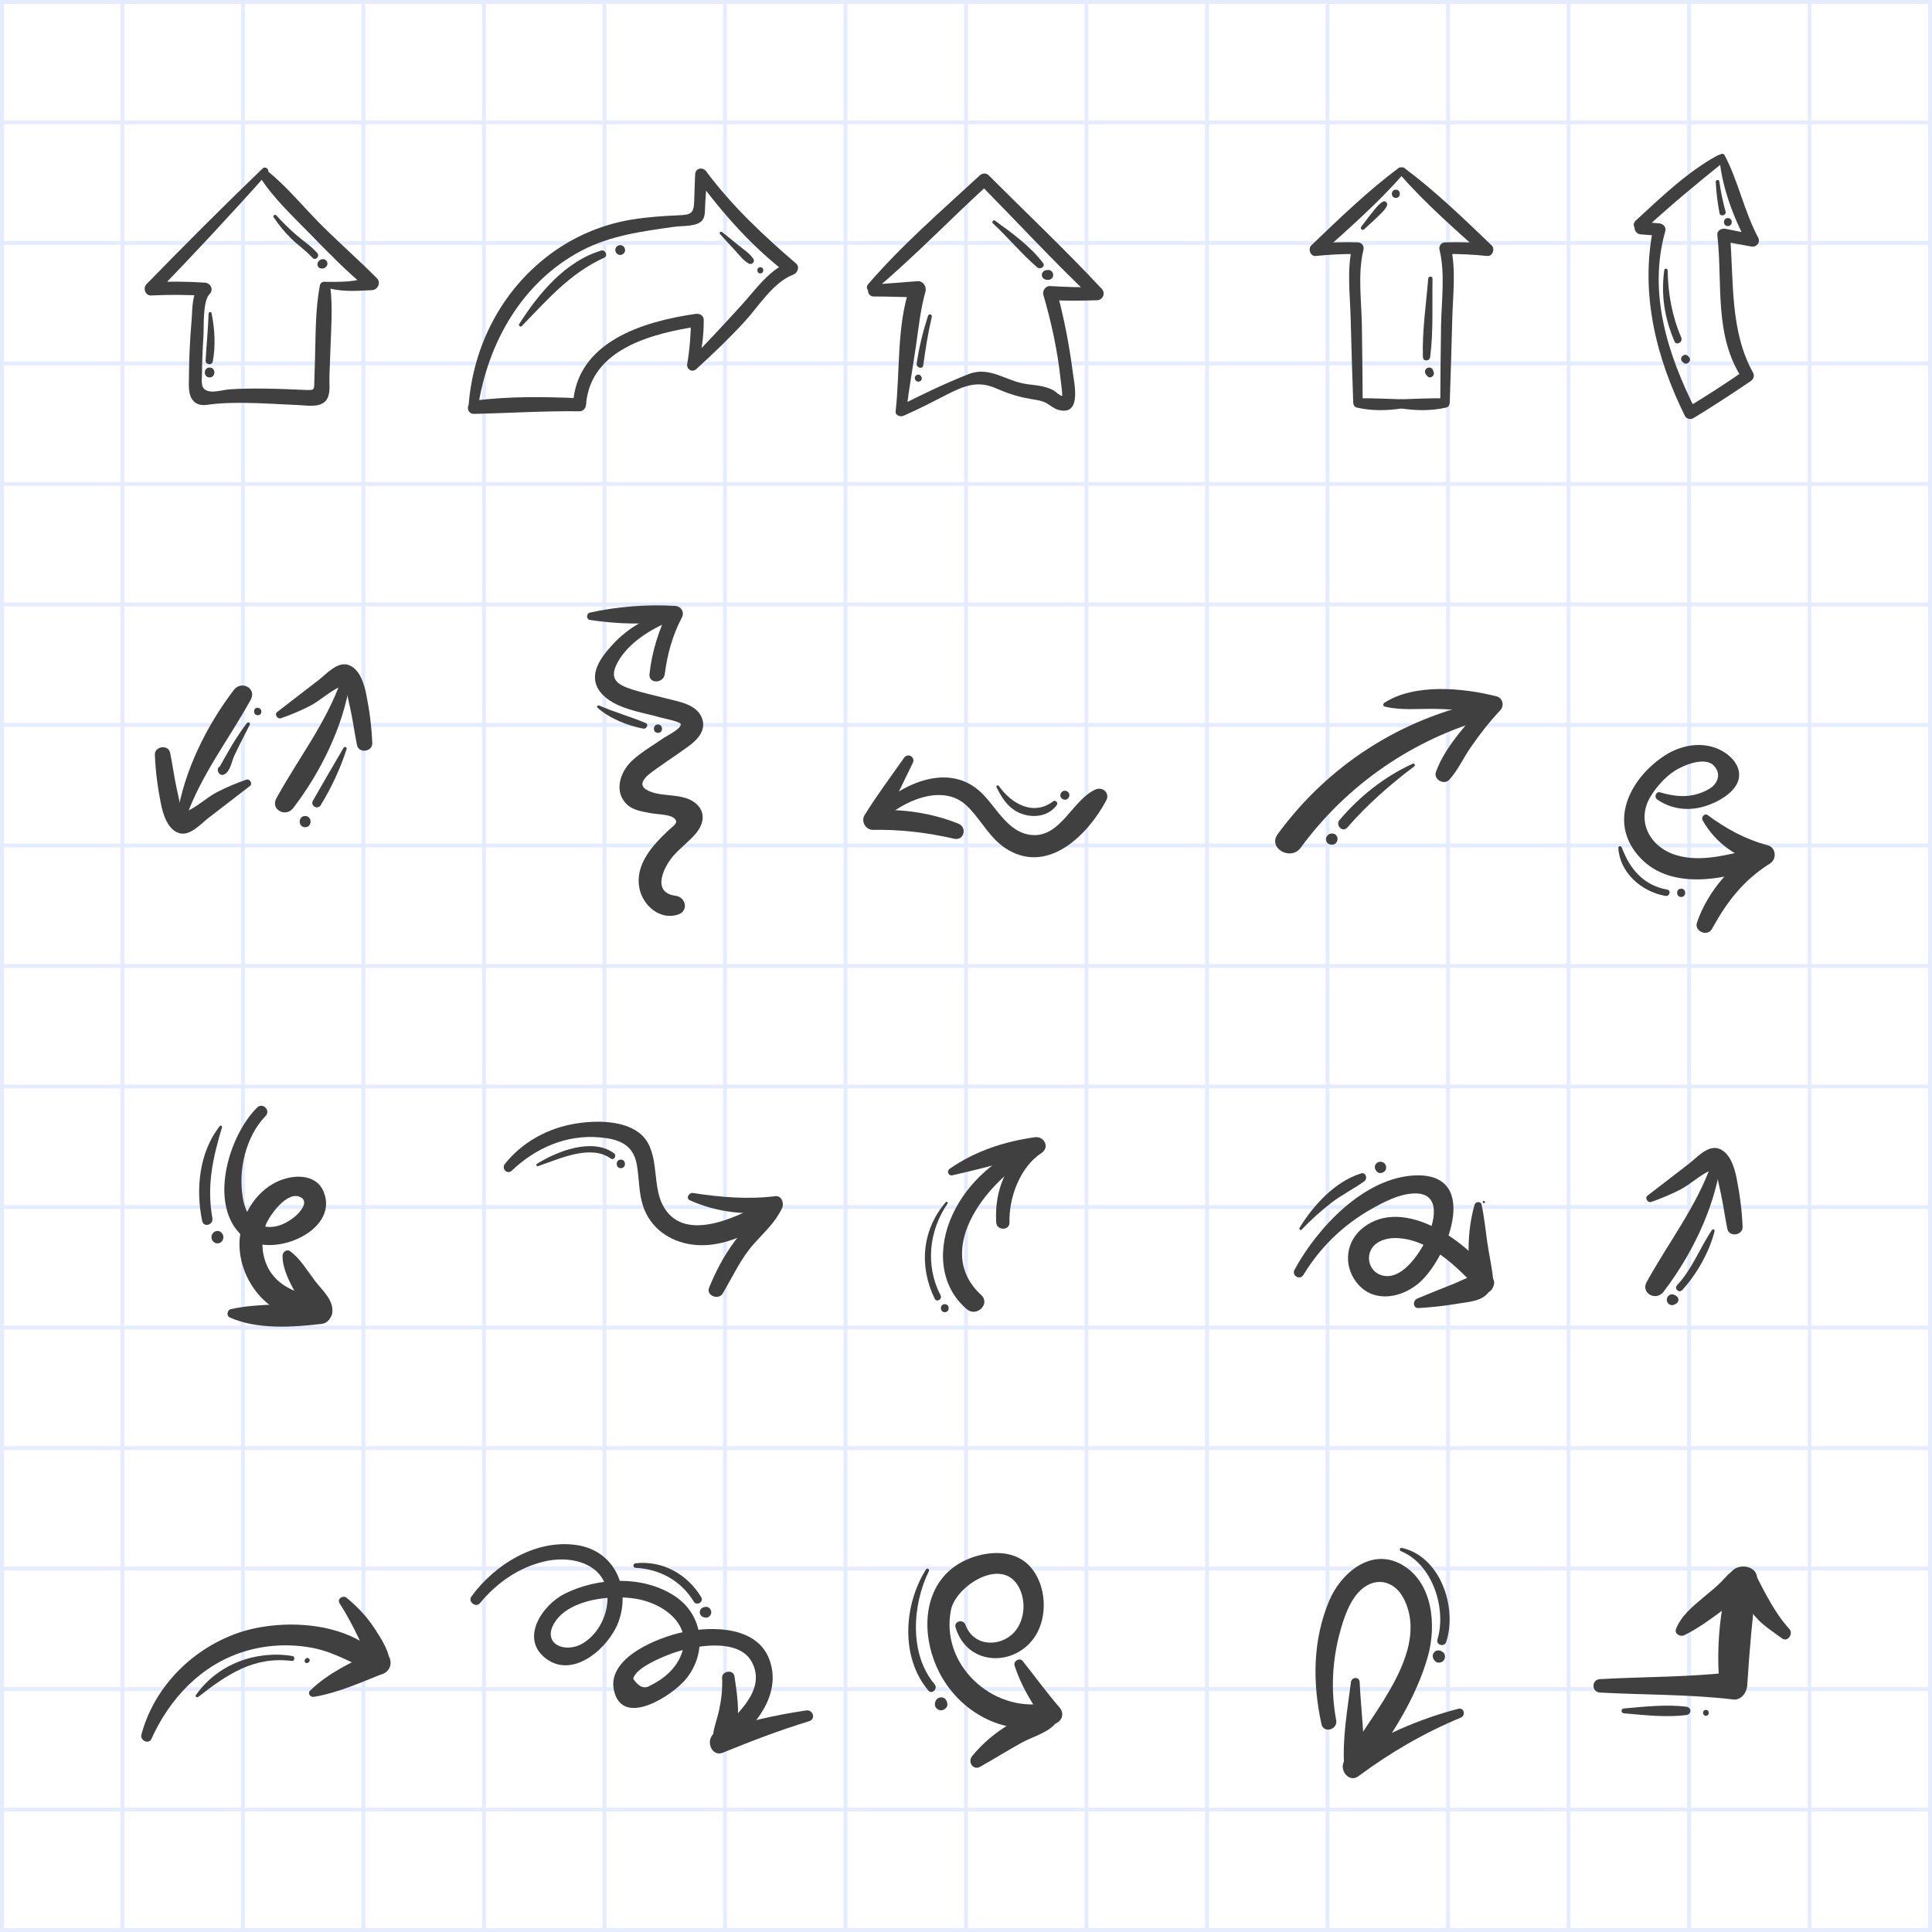 <?xml version="1.0" encoding="utf-8"?>
<!-- Generator: Adobe Illustrator 27.5.0, SVG Export Plug-In . SVG Version: 6.00 Build 0)  -->
<svg version="1.1" xmlns="http://www.w3.org/2000/svg" xmlns:xlink="http://www.w3.org/1999/xlink" x="0px" y="0px"
	 viewBox="0 0 500 500" style="enable-background:new 0 0 500 500;" xml:space="preserve">
<g id="BACKGROUND">
	<g>
		<rect style="fill:#FFFFFF;" width="500" height="500"/>
		<g>
			<path style="fill:#E6ECFF;" d="M0,0v500h500V0H0z M499.002,31.188h-30.19V0.998h30.19V31.188z M250.499,218.313v-30.19h30.19
				v30.19H250.499z M280.689,219.311v30.19h-30.19v-30.19H280.689z M249.501,218.313h-30.19v-30.19h30.19V218.313z M249.501,219.311
				v30.19h-30.19v-30.19H249.501z M218.313,249.501h-30.19v-30.19h30.19V249.501z M218.313,250.499v30.19h-30.19v-30.19H218.313z
				 M219.311,250.499h30.19v30.19h-30.19V250.499z M249.501,281.687v30.19h-30.19v-30.19H249.501z M250.499,281.687h30.19v30.19
				h-30.19V281.687z M250.499,280.689v-30.19h30.19v30.19H250.499z M281.687,250.499h30.19v30.19h-30.19V250.499z M281.687,249.501
				v-30.19h30.19v30.19H281.687z M281.687,218.313v-30.19h30.19v30.19H281.687z M281.687,187.126v-30.19h30.19v30.19H281.687z
				 M280.689,187.126h-30.19v-30.19h30.19V187.126z M249.501,187.126h-30.19v-30.19h30.19V187.126z M218.313,187.126h-30.19v-30.19
				h30.19V187.126z M218.313,188.124v30.19h-30.19v-30.19H218.313z M187.126,218.313h-30.19v-30.19h30.19V218.313z M187.126,219.311
				v30.19h-30.19v-30.19H187.126z M187.126,250.499v30.19h-30.19v-30.19H187.126z M187.126,281.687v30.19h-30.19v-30.19H187.126z
				 M188.124,281.687h30.19v30.19h-30.19V281.687z M218.313,312.874v30.19h-30.19v-30.19H218.313z M219.311,312.874h30.19v30.19
				h-30.19V312.874z M250.499,312.874h30.19v30.19h-30.19V312.874z M281.687,312.874h30.19v30.19h-30.19V312.874z M281.687,311.876
				v-30.19h30.19v30.19H281.687z M312.874,281.687h30.19v30.19h-30.19V281.687z M312.874,280.689v-30.19h30.19v30.19H312.874z
				 M312.874,249.501v-30.19h30.19v30.19H312.874z M312.874,218.313v-30.19h30.19v30.19H312.874z M312.874,187.126v-30.19h30.19
				v30.19H312.874z M312.874,155.938v-30.19h30.19v30.19H312.874z M311.876,155.938h-30.19v-30.19h30.19V155.938z M280.689,155.938
				h-30.19v-30.19h30.19V155.938z M249.501,155.938h-30.19v-30.19h30.19V155.938z M218.313,155.938h-30.19v-30.19h30.19V155.938z
				 M187.126,155.938h-30.19v-30.19h30.19V155.938z M187.126,156.936v30.19h-30.19v-30.19H187.126z M155.938,187.126h-30.19v-30.19
				h30.19V187.126z M155.938,188.124v30.19h-30.19v-30.19H155.938z M155.938,219.311v30.19h-30.19v-30.19H155.938z M155.938,250.499
				v30.19h-30.19v-30.19H155.938z M155.938,281.687v30.19h-30.19v-30.19H155.938z M155.938,312.874v30.19h-30.19v-30.19H155.938z
				 M156.936,312.874h30.19v30.19h-30.19V312.874z M187.126,344.062v30.19h-30.19v-30.19H187.126z M188.124,344.062h30.19v30.19
				h-30.19V344.062z M219.311,344.062h30.19v30.19h-30.19V344.062z M250.499,344.062h30.19v30.19h-30.19V344.062z M281.687,344.062
				h30.19v30.19h-30.19V344.062z M312.874,344.062h30.19v30.19h-30.19V344.062z M312.874,343.064v-30.19h30.19v30.19H312.874z
				 M344.062,312.874h30.19v30.19h-30.19V312.874z M344.062,311.876v-30.19h30.19v30.19H344.062z M344.062,280.689v-30.19h30.19
				v30.19H344.062z M344.062,249.501v-30.19h30.19v30.19H344.062z M344.062,218.313v-30.19h30.19v30.19H344.062z M344.062,187.126
				v-30.19h30.19v30.19H344.062z M344.062,155.938v-30.19h30.19v30.19H344.062z M344.062,124.751v-30.19h30.19v30.19H344.062z
				 M343.064,124.751h-30.19v-30.19h30.19V124.751z M311.876,124.751h-30.19v-30.19h30.19V124.751z M280.689,124.751h-30.19v-30.19
				h30.19V124.751z M249.501,124.751h-30.19v-30.19h30.19V124.751z M218.313,124.751h-30.19v-30.19h30.19V124.751z M187.126,124.751
				h-30.19v-30.19h30.19V124.751z M155.938,124.751h-30.19v-30.19h30.19V124.751z M155.938,125.748v30.19h-30.19v-30.19H155.938z
				 M124.75,155.938h-30.19v-30.19h30.19V155.938z M124.75,156.936v30.19h-30.19v-30.19H124.75z M124.75,188.124v30.19h-30.19
				v-30.19H124.75z M124.75,219.311v30.19h-30.19v-30.19H124.75z M124.75,250.499v30.19h-30.19v-30.19H124.75z M124.75,281.687
				v30.19h-30.19v-30.19H124.75z M124.75,312.874v30.19h-30.19v-30.19H124.75z M124.75,344.062v30.19h-30.19v-30.19H124.75z
				 M125.748,344.062h30.19v30.19h-30.19V344.062z M155.938,375.25v30.19h-30.19v-30.19H155.938z M156.936,375.25h30.19v30.19
				h-30.19V375.25z M188.124,375.25h30.19v30.19h-30.19V375.25z M219.311,375.25h30.19v30.19h-30.19V375.25z M250.499,375.25h30.19
				v30.19h-30.19V375.25z M281.687,375.25h30.19v30.19h-30.19V375.25z M312.874,375.25h30.19v30.19h-30.19V375.25z M344.062,375.25
				h30.19v30.19h-30.19V375.25z M344.062,374.251v-30.19h30.19v30.19H344.062z M375.25,344.062h30.19v30.19h-30.19V344.062z
				 M375.25,343.064v-30.19h30.19v30.19H375.25z M375.25,311.876v-30.19h30.19v30.19H375.25z M375.25,280.689v-30.19h30.19v30.19
				H375.25z M375.25,249.501v-30.19h30.19v30.19H375.25z M375.25,218.313v-30.19h30.19v30.19H375.25z M375.25,187.126v-30.19h30.19
				v30.19H375.25z M375.25,155.938v-30.19h30.19v30.19H375.25z M375.25,124.751v-30.19h30.19v30.19H375.25z M375.25,93.563v-30.19
				h30.19v30.19H375.25z M374.252,93.563h-30.19v-30.19h30.19V93.563z M343.064,93.563h-30.19v-30.19h30.19V93.563z M311.876,93.563
				h-30.19v-30.19h30.19V93.563z M280.689,93.563h-30.19v-30.19h30.19V93.563z M249.501,93.563h-30.19v-30.19h30.19V93.563z
				 M218.313,93.563h-30.19v-30.19h30.19V93.563z M187.126,93.563h-30.19v-30.19h30.19V93.563z M155.938,93.563h-30.19v-30.19h30.19
				V93.563z M124.75,93.563h-30.19v-30.19h30.19V93.563z M124.75,94.561v30.19h-30.19v-30.19H124.75z M93.563,124.751h-30.19v-30.19
				h30.19V124.751z M93.563,125.748v30.19h-30.19v-30.19H93.563z M93.563,156.936v30.19h-30.19v-30.19H93.563z M93.563,188.124
				v30.19h-30.19v-30.19H93.563z M93.563,219.311v30.19h-30.19v-30.19H93.563z M93.563,250.499v30.19h-30.19v-30.19H93.563z
				 M93.563,281.687v30.19h-30.19v-30.19H93.563z M93.563,312.874v30.19h-30.19v-30.19H93.563z M93.563,344.062v30.19h-30.19v-30.19
				H93.563z M93.563,375.25v30.19h-30.19v-30.19H93.563z M94.561,375.25h30.19v30.19h-30.19V375.25z M124.75,406.437v30.19h-30.19
				v-30.19H124.75z M125.748,406.437h30.19v30.19h-30.19V406.437z M156.936,406.437h30.19v30.19h-30.19V406.437z M188.124,406.437
				h30.19v30.19h-30.19V406.437z M219.311,406.437h30.19v30.19h-30.19V406.437z M250.499,406.437h30.19v30.19h-30.19V406.437z
				 M281.687,406.437h30.19v30.19h-30.19V406.437z M312.874,406.437h30.19v30.19h-30.19V406.437z M344.062,406.437h30.19v30.19
				h-30.19V406.437z M375.25,406.437h30.19v30.19h-30.19V406.437z M375.25,405.439v-30.19h30.19v30.19H375.25z M406.437,375.25
				h30.19v30.19h-30.19V375.25z M406.437,374.251v-30.19h30.19v30.19H406.437z M406.437,343.064v-30.19h30.19v30.19H406.437z
				 M406.437,311.876v-30.19h30.19v30.19H406.437z M406.437,280.689v-30.19h30.19v30.19H406.437z M406.437,249.501v-30.19h30.19
				v30.19H406.437z M406.437,218.313v-30.19h30.19v30.19H406.437z M406.437,187.126v-30.19h30.19v30.19H406.437z M406.437,155.938
				v-30.19h30.19v30.19H406.437z M406.437,124.751v-30.19h30.19v30.19H406.437z M406.437,93.563v-30.19h30.19v30.19H406.437z
				 M406.437,62.375v-30.19h30.19v30.19H406.437z M405.439,62.375h-30.19v-30.19h30.19V62.375z M374.252,62.375h-30.19v-30.19h30.19
				V62.375z M343.064,62.375h-30.19v-30.19h30.19V62.375z M311.876,62.375h-30.19v-30.19h30.19V62.375z M280.689,62.375h-30.19
				v-30.19h30.19V62.375z M249.501,62.375h-30.19v-30.19h30.19V62.375z M218.313,62.375h-30.19v-30.19h30.19V62.375z
				 M187.126,62.375h-30.19v-30.19h30.19V62.375z M155.938,62.375h-30.19v-30.19h30.19V62.375z M124.75,62.375h-30.19v-30.19h30.19
				V62.375z M93.563,62.375h-30.19v-30.19h30.19V62.375z M93.563,63.373v30.19h-30.19v-30.19H93.563z M62.375,93.563h-30.19v-30.19
				h30.19V93.563z M62.375,94.561v30.19h-30.19v-30.19H62.375z M62.375,125.748v30.19h-30.19v-30.19H62.375z M62.375,156.936v30.19
				h-30.19v-30.19H62.375z M62.375,188.124v30.19h-30.19v-30.19H62.375z M62.375,219.311v30.19h-30.19v-30.19H62.375z
				 M62.375,250.499v30.19h-30.19v-30.19H62.375z M62.375,281.687v30.19h-30.19v-30.19H62.375z M62.375,312.874v30.19h-30.19v-30.19
				H62.375z M62.375,344.062v30.19h-30.19v-30.19H62.375z M62.375,375.25v30.19h-30.19v-30.19H62.375z M62.375,406.437v30.19h-30.19
				v-30.19H62.375z M63.373,406.437h30.19v30.19h-30.19V406.437z M93.563,437.625v30.19h-30.19v-30.19H93.563z M94.561,437.625
				h30.19v30.19h-30.19V437.625z M125.748,437.625h30.19v30.19h-30.19V437.625z M156.936,437.625h30.19v30.19h-30.19V437.625z
				 M188.124,437.625h30.19v30.19h-30.19V437.625z M219.311,437.625h30.19v30.19h-30.19V437.625z M250.499,437.625h30.19v30.19
				h-30.19V437.625z M281.687,437.625h30.19v30.19h-30.19V437.625z M312.874,437.625h30.19v30.19h-30.19V437.625z M344.062,437.625
				h30.19v30.19h-30.19V437.625z M375.25,437.625h30.19v30.19h-30.19V437.625z M406.437,437.625h30.19v30.19h-30.19V437.625z
				 M406.437,436.627v-30.19h30.19v30.19H406.437z M437.625,406.437h30.19v30.19h-30.19V406.437z M437.625,405.439v-30.19h30.19
				v30.19H437.625z M437.625,374.251v-30.19h30.19v30.19H437.625z M437.625,343.064v-30.19h30.19v30.19H437.625z M437.625,311.876
				v-30.19h30.19v30.19H437.625z M437.625,280.689v-30.19h30.19v30.19H437.625z M437.625,249.501v-30.19h30.19v30.19H437.625z
				 M437.625,218.313v-30.19h30.19v30.19H437.625z M437.625,187.126v-30.19h30.19v30.19H437.625z M437.625,155.938v-30.19h30.19
				v30.19H437.625z M437.625,124.751v-30.19h30.19v30.19H437.625z M437.625,93.563v-30.19h30.19v30.19H437.625z M437.625,62.375
				v-30.19h30.19v30.19H437.625z M437.625,31.188V0.998h30.19v30.19H437.625z M436.627,31.188h-30.19V0.998h30.19V31.188z
				 M405.439,31.188h-30.19V0.998h30.19V31.188z M374.252,31.188h-30.19V0.998h30.19V31.188z M343.064,31.188h-30.19V0.998h30.19
				V31.188z M311.876,31.188h-30.19V0.998h30.19V31.188z M280.689,31.188h-30.19V0.998h30.19V31.188z M249.501,31.188h-30.19V0.998
				h30.19V31.188z M218.313,31.188h-30.19V0.998h30.19V31.188z M187.126,31.188h-30.19V0.998h30.19V31.188z M155.938,31.188h-30.19
				V0.998h30.19V31.188z M124.75,31.188h-30.19V0.998h30.19V31.188z M93.563,31.188h-30.19V0.998h30.19V31.188z M62.375,31.188
				h-30.19V0.998h30.19V31.188z M62.375,32.186v30.19h-30.19v-30.19H62.375z M31.188,62.375H0.998v-30.19h30.19V62.375z
				 M31.188,63.373v30.19H0.998v-30.19H31.188z M31.188,94.561v30.19H0.998v-30.19H31.188z M31.188,125.748v30.19H0.998v-30.19
				H31.188z M31.188,156.936v30.19H0.998v-30.19H31.188z M31.188,188.124v30.19H0.998v-30.19H31.188z M31.188,219.311v30.19H0.998
				v-30.19H31.188z M31.188,250.499v30.19H0.998v-30.19H31.188z M31.188,281.687v30.19H0.998v-30.19H31.188z M31.188,312.874v30.19
				H0.998v-30.19H31.188z M31.188,344.062v30.19H0.998v-30.19H31.188z M31.188,375.25v30.19H0.998v-30.19H31.188z M31.188,406.437
				v30.19H0.998v-30.19H31.188z M31.188,437.625v30.19H0.998v-30.19H31.188z M32.186,437.625h30.19v30.19h-30.19V437.625z
				 M62.375,468.812v30.19h-30.19v-30.19H62.375z M63.373,468.812h30.19v30.19h-30.19V468.812z M94.561,468.812h30.19v30.19h-30.19
				V468.812z M125.748,468.812h30.19v30.19h-30.19V468.812z M156.936,468.812h30.19v30.19h-30.19V468.812z M188.124,468.812h30.19
				v30.19h-30.19V468.812z M219.311,468.812h30.19v30.19h-30.19V468.812z M250.499,468.812h30.19v30.19h-30.19V468.812z
				 M281.687,468.812h30.19v30.19h-30.19V468.812z M312.874,468.812h30.19v30.19h-30.19V468.812z M344.062,468.812h30.19v30.19
				h-30.19V468.812z M375.25,468.812h30.19v30.19h-30.19V468.812z M406.437,468.812h30.19v30.19h-30.19V468.812z M437.625,468.812
				h30.19v30.19h-30.19V468.812z M437.625,467.814v-30.19h30.19v30.19H437.625z M468.812,437.625h30.19v30.19h-30.19V437.625z
				 M468.812,436.627v-30.19h30.19v30.19H468.812z M468.812,405.439v-30.19h30.19v30.19H468.812z M468.812,374.251v-30.19h30.19
				v30.19H468.812z M468.812,343.064v-30.19h30.19v30.19H468.812z M468.812,311.876v-30.19h30.19v30.19H468.812z M468.812,280.689
				v-30.19h30.19v30.19H468.812z M468.812,249.501v-30.19h30.19v30.19H468.812z M468.812,218.313v-30.19h30.19v30.19H468.812z
				 M468.812,187.126v-30.19h30.19v30.19H468.812z M468.812,155.938v-30.19h30.19v30.19H468.812z M468.812,124.751v-30.19h30.19
				v30.19H468.812z M468.812,93.563v-30.19h30.19v30.19H468.812z M468.812,62.375v-30.19h30.19v30.19H468.812z M31.188,0.998v30.19
				H0.998V0.998H31.188z M0.998,468.812h30.19v30.19H0.998V468.812z M468.812,499.002v-30.19h30.19v30.19H468.812z"/>
		</g>
	</g>
</g>
<g id="OBJECTS">
	<g>
		<g>
			<path style="fill:#404040;" d="M266.687,296.017c-8.719,3.473-16.192,9.744-20.193,18.369c-3.836,8.27-3.578,18.215,3.719,24.436
				c2.534,2.161,6.209-1.399,3.701-3.701c-12.981-11.914,2.433-30.48,13.977-36.247
				C269.449,298.094,268.345,295.356,266.687,296.017L266.687,296.017z"/>
		</g>
		<g>
			<path style="fill:#404040;" d="M246.479,304.162c7.542-1.668,14.968-3.811,22.508-5.527c-0.726-1.247-1.452-2.495-2.178-3.742
				c-6.081,6.288-9.5,12.489-8.991,21.443c0.125,2.193,3.501,2.226,3.438,0c-0.181-6.373,2.725-14.323,8.267-17.927
				c2.249-1.462,0.714-4.437-1.725-4.092c-7.924,1.121-15.455,3.583-22.025,8.167C244.927,303.074,245.431,304.394,246.479,304.162
				L246.479,304.162z"/>
		</g>
		<g>
			<path style="fill:#404040;" d="M244.77,311.111c-6.162,7.162-6.984,16.6-2.863,25.007c0.493,1.006,2.031,0.12,1.511-0.883
				c-3.973-7.663-3.032-16.721,1.818-23.764C245.426,311.195,244.99,310.855,244.77,311.111L244.77,311.111z"/>
		</g>
		<g>
			<path style="fill:#404040;" d="M244.511,339.597c1.337,0,1.339-2.078,0-2.078C243.174,337.519,243.172,339.597,244.511,339.597
				L244.511,339.597z"/>
		</g>
	</g>
	<g>
		<g>
			<path style="fill:#404040;" d="M428.907,206.923c3.697,2.539,8.042,3.032,12.331,1.733c3.178-0.963,8.094-3.553,8.767-7.234
				c0.678-3.704-2.882-6.714-5.978-7.845c-4.723-1.726-9.825-0.418-13.836,2.381c-7.919,5.527-13.493,15.63-7.07,24.408
				c7.388,10.098,21.757,7.733,31.854,4.102c2.966-1.067,1.816-5.416-1.308-4.746c-6.404,1.374-13.214,3.526-19.734,1.626
				c-6.925-2.018-10.641-8.837-6.742-15.263c1.485-2.447,3.672-4.884,6.064-6.49c2.191-1.471,8.015-3.967,10.346-1.391
				c2.044,2.258,0.811,4.731-1.279,5.977c-1.225,0.731-2.635,1.261-4.028,1.559c-2.865,0.612-5.842,0.166-8.603-0.674
				C428.538,204.715,427.995,206.296,428.907,206.923L428.907,206.923z"/>
		</g>
		<g>
			<path style="fill:#404040;" d="M440.627,212.293c3.424,6.008,8.826,9.649,15.438,11.45c-0.207-1.58-0.413-3.161-0.62-4.741
				c-7.184,4.626-13.482,11.563-16.27,19.75c-0.781,2.292,2.736,3.74,3.891,1.64c3.879-7.051,8.083-12.558,14.998-16.91
				c1.847-1.163,1.598-4.157-0.62-4.741c-5.706-1.504-10.763-4.283-15.481-7.784C441.14,210.347,440.178,211.505,440.627,212.293
				L440.627,212.293z"/>
		</g>
		<g>
			<path style="fill:#404040;" d="M418.822,219.434c0.376,6.51,6.101,11.369,12.212,12.431c1.06,0.184,1.52-1.432,0.449-1.627
				c-6.14-1.12-9.683-5.319-11.771-10.924C419.546,218.867,418.791,218.888,418.822,219.434L418.822,219.434z"/>
		</g>
		<g>
			<path style="fill:#404040;" d="M435.086,232.144c1.387,0,1.39-2.156,0-2.156C433.699,229.988,433.696,232.144,435.086,232.144
				L435.086,232.144z"/>
		</g>
	</g>
	<g>
		<g>
			<path style="fill:#404040;" d="M228.207,212.475c5.215-5.038,15.667-9.939,21.939-3.995c3.971,3.764,5.94,8.719,10.904,11.56
				c10.506,6.011,20.573-4.078,25.249-12.907c1.014-1.916-0.976-3.634-2.806-2.806c-5.946,2.69-8.937,12.297-16.302,11.779
				c-6.699-0.471-9.505-7.906-14.007-11.66c-8.616-7.184-20.604-1.144-27.27,5.736C224.46,211.684,226.704,213.927,228.207,212.475
				L228.207,212.475z"/>
		</g>
		<g>
			<path style="fill:#404040;" d="M233.972,196.122c-3.448,4.91-7.062,9.729-10.22,14.833c-1.005,1.625,0.293,3.848,2.188,3.813
				c7.174-0.132,13.992,0.702,20.978,2.292c2.604,0.593,3.465-2.964,1.08-3.917c-6.967-2.787-14.585-3.864-22.058-3.443
				c0.729,1.271,1.459,2.542,2.188,3.813c2.96-5.215,5.452-10.694,8.104-16.07C236.982,195.922,234.939,194.745,233.972,196.122
				L233.972,196.122z"/>
		</g>
		<g>
			<path style="fill:#404040;" d="M257.912,203.76c1.67,3.408,3.72,6.311,7.668,7.188c2.988,0.664,6.134-0.106,7.951-2.66
				c0.382-0.537-0.392-1.339-0.93-0.93c-5.127,3.896-10.776,0.743-14.095-3.945C258.251,203.052,257.716,203.359,257.912,203.76
				L257.912,203.76z"/>
		</g>
		<g>
			<path style="fill:#404040;" d="M276.414,204.988c-0.015-0.013-0.029-0.025-0.044-0.038c-0.679-0.586-1.565-0.316-1.88,0.496
				c-0.007,0.018-0.014,0.037-0.021,0.055c-0.331,0.853,0.643,1.649,1.432,1.432C276.698,206.714,277.092,205.572,276.414,204.988
				L276.414,204.988z"/>
		</g>
	</g>
	<g>
		<g>
			<path style="fill:#404040;" d="M66.564,286.62c-7.368,7.237-12.868,25.322-3.73,33.363c6.972,6.135,25.026-1.209,20.973-11.445
				c-1.978-4.996-8.177-4.636-12.271-2.631c-5.296,2.595-8.618,8-9.402,13.74c-1.583,11.596,8.835,24.101,21.104,21.084
				c2.272-0.559,2.493-4.416,0-4.821c-6.339-1.032-12.6-3.092-14.72-9.905c-0.898-2.886-0.798-6.125,0.257-8.963
				c0.906-2.437,5.576-9,8.998-7.215c2.326,1.213-0.233,3.986-1.25,4.85c-1.553,1.321-3.534,2.487-5.557,2.78
				c-4.786,0.694-7.288-2.882-8.077-7.202c-1.336-7.316,0.67-16.081,5.857-21.454C70.126,287.372,67.984,285.225,66.564,286.62
				L66.564,286.62z"/>
		</g>
		<g>
			<path style="fill:#404040;" d="M59.449,340.945c6.986,3.175,16.321,2.559,23.744,1.683c3.545-0.419,3.605-6.03,0-5.625
				c-7.65,0.859-15.994,0.138-23.464,1.801C58.798,339.01,58.527,340.526,59.449,340.945L59.449,340.945z"/>
		</g>
		<g>
			<path style="fill:#404040;" d="M73.129,324.906c-0.076,3.391,1.817,6.92,3.425,9.826c1.572,2.841,3.444,6.886,7.013,7.084
				c0.988,0.055,2.221-0.803,2.392-1.821c0.581-3.457-2.449-5.895-4.42-8.481c-2.004-2.629-3.786-5.74-6.47-7.721
				C74.243,323.184,73.149,324.016,73.129,324.906L73.129,324.906z"/>
		</g>
		<g>
			<path style="fill:#404040;" d="M56.895,291.406c-5.35,6.735-6.304,16.417-4.564,24.608c0.369,1.735,2.942,0.985,2.637-0.727
				c-1.506-8.441,0.09-15.508,2.489-23.554C57.547,291.43,57.11,291.136,56.895,291.406L56.895,291.406z"/>
		</g>
		<g>
			<path style="fill:#404040;" d="M57.775,319.82c-0.011-0.067-0.031-0.132-0.06-0.193c-0.556-1.408-2.32-1.411-2.878,0
				c-0.029,0.061-0.05,0.126-0.06,0.193c-0.229,0.979,0.465,1.968,1.499,1.968C57.305,321.788,58.004,320.799,57.775,319.82
				L57.775,319.82z"/>
		</g>
	</g>
	<g>
		<g>
			<g>
				<path style="fill:#404040;" d="M88.362,175.876c-4.013,11.368-11.103,20.303-16.834,30.722c-1.61,2.927,2.433,5.05,4.351,2.543
					c7.061-9.226,12.956-21.093,14.705-32.653C90.803,175.042,88.865,174.45,88.362,175.876L88.362,175.876z"/>
			</g>
			<g>
				<path style="fill:#404040;" d="M72.683,185.886c2.556-0.875,5.041-1.931,7.45-3.155c2.712-1.378,5.143-3.796,7.856-4.978
					c0.41-0.316,0.82-0.632,1.23-0.949c0.095,0.978,0.301,1.932,0.616,2.861c0.31,1.416,0.633,2.828,0.932,4.246
					c0.625,2.966,1.019,5.969,1.628,8.934c0.456,2.22,4.04,1.724,3.952-0.535c-0.162-4.16-0.739-8.559-1.565-12.647
					c-0.54-2.672-1.724-6.717-4.738-7.615c-2.822-0.841-5.644,2.458-7.567,3.931c-3.588,2.747-7.168,5.51-10.743,8.275
					C70.955,184.855,71.801,186.188,72.683,185.886L72.683,185.886z"/>
			</g>
			<g>
				<path style="fill:#404040;" d="M48.061,211.788c4.013-11.368,11.104-20.303,16.834-30.722c1.61-2.927-2.433-5.05-4.351-2.543
					c-7.061,9.226-12.956,21.093-14.705,32.653C45.62,212.622,47.558,213.214,48.061,211.788L48.061,211.788z"/>
			</g>
			<g>
				<path style="fill:#404040;" d="M63.74,201.778c-2.556,0.875-5.041,1.931-7.45,3.155c-2.711,1.378-5.143,3.796-7.856,4.977
					c-0.41,0.316-0.82,0.632-1.23,0.949c-0.095-0.978-0.301-1.932-0.616-2.861c-0.31-1.416-0.633-2.828-0.932-4.246
					c-0.625-2.966-1.019-5.969-1.628-8.934c-0.456-2.22-4.04-1.724-3.951,0.535c0.162,4.16,0.739,8.559,1.565,12.647
					c0.54,2.672,1.724,6.717,4.738,7.615c2.822,0.841,5.644-2.458,7.567-3.931c3.588-2.747,7.168-5.511,10.743-8.275
					C65.468,202.809,64.622,201.476,63.74,201.778L63.74,201.778z"/>
			</g>
		</g>
		<g>
			<path style="fill:#404040;" d="M88.934,193.505c-2.69,4.532-5.322,9.148-7.955,13.714c-0.751,1.302,1.226,2.451,2.01,1.175
				c2.729-4.441,5.145-9.586,6.716-14.564C89.85,193.368,89.175,193.098,88.934,193.505L88.934,193.505z"/>
		</g>
		<g>
			<path style="fill:#404040;" d="M78.97,214.087c1.87,0,1.873-2.906,0-2.906C77.1,211.181,77.097,214.087,78.97,214.087
				L78.97,214.087z"/>
		</g>
		<g>
			<path style="fill:#404040;" d="M63.881,187.145c-1.432,1.909-2.762,3.887-3.985,5.937c-0.609,1.02-1.198,2.053-1.782,3.087
				c-0.291,0.517-0.579,1.036-0.864,1.556c-0.494,0.827-0.594,1.025-0.299,0.594c-1.228,0.521-0.349,2.628,0.915,2.171
				c1.704-0.617,2.072-3.418,2.769-4.91c1.262-2.699,2.646-5.34,4-7.993C64.899,187.074,64.214,186.702,63.881,187.145
				L63.881,187.145z"/>
		</g>
		<g>
			<path style="fill:#404040;" d="M67.395,183.5c-0.072-0.081-0.17-0.153-0.262-0.209c-0.39-0.234-1.077-0.127-1.272,0.334
				c-0.005,0.011-0.009,0.021-0.013,0.032c-0.329,0.777,0.208,1.593,1.088,1.416c0.016-0.003,0.031-0.006,0.047-0.009
				C67.714,184.915,67.83,183.987,67.395,183.5L67.395,183.5z"/>
		</g>
	</g>
	<g>
		<g>
			<g>
				<path style="fill:#404040;" d="M442.998,301.054c-4.013,11.368-11.104,20.302-16.834,30.722
					c-1.61,2.927,2.433,5.049,4.351,2.543c7.061-9.226,12.956-21.093,14.705-32.653
					C445.439,300.219,443.501,299.628,442.998,301.054L442.998,301.054z"/>
			</g>
			<g>
				<path style="fill:#404040;" d="M427.319,311.063c2.556-0.875,5.041-1.931,7.45-3.155c2.711-1.378,5.143-3.796,7.856-4.978
					c0.41-0.316,0.82-0.633,1.23-0.949c0.095,0.978,0.301,1.932,0.616,2.861c0.31,1.415,0.633,2.828,0.932,4.246
					c0.625,2.966,1.019,5.969,1.628,8.934c0.456,2.22,4.04,1.724,3.952-0.535c-0.162-4.16-0.739-8.559-1.565-12.647
					c-0.54-2.672-1.724-6.717-4.738-7.615c-2.822-0.841-5.644,2.458-7.567,3.931c-3.588,2.747-7.168,5.51-10.743,8.275
					C425.591,310.032,426.436,311.365,427.319,311.063L427.319,311.063z"/>
			</g>
			<g>
				<path style="fill:#404040;" d="M443.042,318.328c-3.14,4.661-5.105,10.137-9.022,14.282c-0.808,0.855,0.486,2.153,1.293,1.293
					c3.72-3.967,7.122-9.99,8.415-15.285C443.83,318.195,443.278,317.978,443.042,318.328L443.042,318.328z"/>
			</g>
		</g>
		<g>
			<path style="fill:#404040;" d="M434.065,335.596c-0.269-0.294-0.589-0.42-0.949-0.566c-0.522-0.212-1.331,0.133-1.571,0.639
				c-0.24,0.508-0.24,0.896,0,1.404c0.236,0.499,1.043,0.853,1.571,0.639c0.36-0.146,0.683-0.275,0.949-0.566
				C434.478,336.695,434.48,336.051,434.065,335.596L434.065,335.596z"/>
		</g>
	</g>
	<g>
		<g>
			<path style="fill:#404040;" d="M132.449,302.964c6.166-5.876,14.15-9.387,22.791-8.612c4.799,0.431,8.623,1.745,9.567,7.04
				c0.636,3.566,0.476,7.255,1.619,10.732c1.855,5.638,6.786,9.134,12.552,9.95c7.528,1.065,14.492-2.568,20.809-6.19
				c2.864-1.643,0.319-5.97-2.583-4.418c-6.987,3.736-20.701,10.446-25.801,0.195c-2.83-5.689-0.407-14.38-6.16-18.616
				c-4.65-3.423-12.531-3.084-17.813-1.969c-6.547,1.381-12.56,4.88-16.75,10.121C129.698,302.426,131.255,304.101,132.449,302.964
				L132.449,302.964z"/>
		</g>
		<g>
			<path style="fill:#404040;" d="M178.554,310.644c7.075,3.178,14.402,3.844,22.077,3.028c-0.59-1.028-1.179-2.055-1.769-3.083
				c-2.092,4.234-5.889,6.846-8.666,10.562c-2.753,3.684-4.959,7.842-6.683,12.098c-0.839,2.071,2.45,3.322,3.534,1.49
				c2.617-4.421,4.644-9.018,8.11-12.9c2.705-3.03,5.48-5.458,7.243-9.182c0.581-1.228-0.077-3.291-1.769-3.083
				c-7.141,0.879-14.194,0.271-21.279-0.823C178.306,308.591,177.385,310.119,178.554,310.644L178.554,310.644z"/>
		</g>
		<g>
			<path style="fill:#404040;" d="M139.221,301.806c5.404-1.823,13.558-5.764,18.836-1.984c0.843,0.604,1.648-0.791,0.812-1.39
				c-5.669-4.061-14.672-0.493-19.907,2.759C138.651,301.386,138.848,301.932,139.221,301.806L139.221,301.806z"/>
		</g>
		<g>
			<path style="fill:#404040;" d="M160.674,302.326c1.428,0,1.43-2.219,0-2.219C159.247,300.108,159.244,302.326,160.674,302.326
				L160.674,302.326z"/>
		</g>
	</g>
	<g>
		<g>
			<path style="fill:#404040;" d="M173.633,157.982c-5.754,1.478-10.96,4.373-15.021,8.755c-3.07,3.312-6.611,7.937-3.32,12.271
				c3.381,4.451,10.873,5.27,15.842,6.728c0.427,0.125,4.961,1.033,5.045,1.657c0.162,1.219-3.551,2.991-4.402,3.583
				c-2.712,1.886-5.767,3.619-8.2,5.882c-3.064,2.849-4.812,8-1.344,11.318c1.61,1.54,3.939,1.827,6.02,2.247
				c1.53,0.309,4.73,0.294,5.997,1.178c1.8,1.257-0.053,2.125-1.477,3.493c-3.981,3.823-8.477,8.7-7.297,14.753
				c0.887,4.553,5.348,8.375,10.007,6.843c2.811-0.924,2.035-4.525-0.659-4.872c-6.46-0.834-2.891-7.776-0.368-10.556
				c1.775-1.956,3.943-3.539,5.642-5.571c1.929-2.306,2.612-5.239,0.274-7.498c-3.2-3.092-8.575-1.783-12.361-3.441
				c-4.302-1.883,0.335-4.697,2.707-6.392c2.525-1.804,5.136-3.498,7.63-5.344c2.398-1.775,4.615-4.311,3.197-7.466
				c-1.504-3.348-5.917-3.963-9.04-4.781c-2.918-0.764-5.92-1.395-8.795-2.303c-3.96-1.252-6.205-2.68-3.912-6.97
				c2.805-5.247,9.153-9.055,14.512-11.066C175.813,159.866,175.245,157.568,173.633,157.982L173.633,157.982z"/>
		</g>
		<g>
			<path style="fill:#404040;" d="M152.634,160.433c7.082,1.114,15.006,1.256,22.118,0.357c-0.573-0.998-1.145-1.996-1.718-2.994
				c-2.535,5.358-4.321,10.754-4.945,16.672c-0.269,2.546,3.623,2.465,3.945,0c0.67-5.129,2.008-10.075,4.436-14.663
				c0.732-1.384-0.191-2.897-1.718-2.994c-7.164-0.452-15.112,0.17-22.118,1.739C151.736,158.751,151.67,160.282,152.634,160.433
				L152.634,160.433z"/>
		</g>
		<g>
			<path style="fill:#404040;" d="M154.647,183.176c3.178,2.806,7.694,4.59,11.832,5.398c0.82,0.16,1.499-1.08,0.614-1.456
				c-3.927-1.669-8.073-2.794-12.001-4.518C154.742,182.446,154.306,182.875,154.647,183.176L154.647,183.176z"/>
		</g>
		<g>
			<path style="fill:#404040;" d="M170.281,189.67c1.397,0,1.4-2.172,0-2.172C168.884,187.498,168.882,189.67,170.281,189.67
				L170.281,189.67z"/>
		</g>
	</g>
	<g>
		<g>
			<path style="fill:#404040;" d="M384.037,181.512c-21.581,4.463-40.363,16.584-53.374,34.372c-2.63,3.595,3.367,7.049,5.97,3.49
				c11.887-16.251,29.175-28.192,48.609-33.493C388.075,185.109,386.874,180.926,384.037,181.512L384.037,181.512z"/>
		</g>
		<g>
			<path style="fill:#404040;" d="M358.375,182.863c4.308,1.065,8.9,0.494,13.308,0.599c5.031,0.12,10.051,0.594,15.065,0.99
				c-0.508-1.226-1.016-2.452-1.524-3.678c-4.63,5.626-11.145,12.071-13.602,19.003c-0.69,1.946,2.106,3.515,3.46,2.014
				c2.238-2.479,3.608-5.573,5.501-8.327c2.331-3.392,4.87-6.644,7.689-9.643c1.085-1.154,0.665-3.188-0.951-3.601
				c-8.576-2.197-21.266-3.425-29.071,1.68C357.885,182.137,357.915,182.749,358.375,182.863L358.375,182.863z"/>
		</g>
		<g>
			<path style="fill:#404040;" d="M365.577,197.667c-7.337,3.339-13.686,8.422-18.903,14.543c-1.159,1.359,0.788,3.341,1.978,1.978
				c5.197-5.956,11.02-11.084,17.328-15.833C366.388,198.047,366.05,197.452,365.577,197.667L365.577,197.667z"/>
		</g>
		<g>
			<path style="fill:#404040;" d="M343.855,218.398c0.026,0.012,0.053,0.024,0.079,0.035c0.705,0.317,1.589,0.227,2.001-0.525
				c0.203-0.371,0.32-0.822,0.164-1.235c-0.221-0.586-0.642-0.917-1.268-0.965c-0.329-0.025-0.711,0.06-0.976,0.258
				c-0.41,0.307-0.697,0.675-0.697,1.215C343.158,217.637,343.417,218.201,343.855,218.398L343.855,218.398z"/>
		</g>
	</g>
	<g>
		<g>
			<path style="fill:#404040;" d="M337.314,329.955c4.304-7.099,10.311-12.952,17.561-17.039c3.304-1.862,7.12-3.879,10.978-4.05
				c7.499-0.333,5.361,7.792,3.183,12.11c-1.853,3.671-6.479,10.765-11.645,9.004c-3.166-1.08-4.102-5.073-1.89-7.522
				c1.397-1.546,3.797-2.088,5.772-2.049c8.552,0.168,15.893,7.479,21.243,13.295c1.844,2.005,5.318-0.618,3.804-2.935
				c-5.916-9.049-22.861-21.535-33.606-12.997c-4.353,3.458-5.107,9.439-1.805,13.908c4.058,5.492,11.184,4.515,16.011,0.621
				c7.463-6.021,16.568-28.559-0.4-28.113c-13.371,0.352-25.635,13.599-31.499,24.427
				C334.206,330.118,336.425,331.42,337.314,329.955L337.314,329.955z"/>
		</g>
		<g>
			<path style="fill:#404040;" d="M384.01,311.377c0.377,0,0.378-0.586,0-0.586C383.633,310.791,383.633,311.377,384.01,311.377
				L384.01,311.377z"/>
		</g>
		<g>
			<path style="fill:#404040;" d="M381.628,311.767c-1.858,6.363-2.144,14.684-0.382,21.083c0.781,2.835,5.443,2.373,5.256-0.711
				c-0.218-3.609-1.113-7.217-1.622-10.802c-0.453-3.194-0.766-6.414-1.445-9.57C383.235,310.832,381.876,310.918,381.628,311.767
				L381.628,311.767z"/>
		</g>
		<g>
			<path style="fill:#404040;" d="M367.121,338.522c3.414-0.192,6.785-0.562,10.156-1.137c3.094-0.529,6.521-0.564,8.319-3.425
				c0.877-1.395-0.072-2.839-1.377-3.385c-2.819-1.181-5.683,0.766-8.322,1.803c-3.052,1.198-6.083,2.424-9.108,3.69
				C365.609,336.561,365.576,338.609,367.121,338.522L367.121,338.522z"/>
		</g>
		<g>
			<path style="fill:#404040;" d="M336.91,318.213c2.296-2.488,4.91-4.804,7.582-6.88c2.726-2.119,5.791-3.613,8.571-5.605
				c0.964-0.691,0.432-2.45-0.861-2.042c-6.748,2.132-12.304,8.237-15.881,14.072C336.101,318.118,336.618,318.529,336.91,318.213
				L336.91,318.213z"/>
		</g>
		<g>
			<path style="fill:#404040;" d="M357.683,300.72c-0.024-0.006-0.048-0.013-0.072-0.019c-0.613-0.163-1.293,0.108-1.615,0.657
				c-0.345,0.589-0.178,1.23,0.224,1.733c0.016,0.02,0.032,0.04,0.048,0.06c0.597,0.747,1.85,0.448,2.284-0.294
				C359.02,302.056,358.592,300.962,357.683,300.72L357.683,300.72z"/>
		</g>
	</g>
	<g>
		<g>
			<path style="fill:#404040;" d="M39.193,450.022c4.655-10.352,12.763-19.069,23.813-22.548c5.824-1.833,12.069-2.142,18.056-0.96
				c5.809,1.146,10.532,4.237,15.928,6.371c2.107,0.833,3.144-2.041,1.995-3.428c-8.324-10.049-26.69-10.806-38.014-6.63
				c-11.672,4.305-21.145,14.001-24.384,26.096C36.184,450.429,38.511,451.539,39.193,450.022L39.193,450.022z"/>
		</g>
		<g>
			<path style="fill:#404040;" d="M87.897,414.952c1.793,2.802,3.432,5.858,4.867,8.867c1.37,2.872,1.945,6.325,3.998,8.76
				c1.432,1.698,4.007,0.215,4.101-1.699c0.161-3.287-2.213-6.81-3.958-9.482c-2.02-3.093-4.35-5.512-7.168-7.867
				C88.78,412.732,87.13,413.754,87.897,414.952L87.897,414.952z"/>
		</g>
		<g>
			<path style="fill:#404040;" d="M81.22,439.143c6.155-1.031,11.985-3.627,17.747-5.945c4.076-1.639,1.729-7.43-2.363-5.605
				c-5.815,2.595-11.712,5.453-16.334,9.917C79.511,438.243,80.32,439.294,81.22,439.143L81.22,439.143z"/>
		</g>
		<g>
			<path style="fill:#404040;" d="M51.299,439.163c7.396-5.759,14.339-10.558,24.244-9.309c0.719,0.091,0.893-1.155,0.172-1.274
				c-9.473-1.558-19.455,2.107-25.018,10.119C50.427,439.088,50.987,439.406,51.299,439.163L51.299,439.163z"/>
		</g>
		<g>
			<path style="fill:#404040;" d="M79.534,430.384c0.053-0.021,0.106-0.042,0.159-0.063c0.429-0.17,0.644-0.693,0.279-1.058
				c-0.365-0.365-0.888-0.149-1.058,0.279c-0.021,0.053-0.042,0.106-0.063,0.159C78.703,430.078,79.158,430.533,79.534,430.384
				L79.534,430.384z"/>
		</g>
	</g>
	<g>
		<g>
			<path style="fill:#404040;" d="M247.305,421.205c3.347,11.082,17.881,10.104,21.814-0.168c1.889-4.934,1.128-11.405-2.399-15.466
				c-3.62-4.168-9.52-4.287-14.463-2.724c-12.408,3.924-14.623,17.104-10.075,28.019c4.831,11.594,17.243,18.959,29.701,15.662
				c3.738-0.99,2.104-6.301-1.568-5.688c-13.591,2.27-27.058-10.078-24.192-24.241c1.182-5.842,12.347-13.39,17.056-6.654
				c2.46,3.519,2.254,9.16-0.617,12.379c-3.636,4.076-10.637,3.891-12.696-1.824C249.295,418.913,246.804,419.546,247.305,421.205
				L247.305,421.205z"/>
		</g>
		<g>
			<path style="fill:#404040;" d="M262.569,431.072c1.633,5.017,4.405,9.71,7.493,13.953c2.213,3.04,6.603-0.288,4.111-3.172
				c-3.346-3.872-6.326-8.007-9.515-11.997C263.869,428.868,262.199,429.936,262.569,431.072L262.569,431.072z"/>
		</g>
		<g>
			<path style="fill:#404040;" d="M253.672,457.24c3.568-2.02,7.055-4.191,10.639-6.184c3.074-1.71,7.252-2.634,9.283-5.581
				c0.789-1.145,0.017-3.027-1.342-3.299c-3.817-0.766-7.651,2.031-10.83,3.937c-3.776,2.264-7.081,4.979-9.856,8.397
				C250.376,455.975,251.848,458.273,253.672,457.24L253.672,457.24z"/>
		</g>
		<g>
			<path style="fill:#404040;" d="M239.652,406.161c-5.798,9.188-6.647,22.754,0.596,31.341c0.954,1.131,2.572-0.5,1.624-1.624
				c-6.6-7.825-5.785-20.506-1.478-29.283C240.636,406.101,239.95,405.689,239.652,406.161L239.652,406.161z"/>
		</g>
		<g>
			<path style="fill:#404040;" d="M245.179,441.007c-0.004-0.042-0.008-0.084-0.012-0.126c-0.081-0.833-0.68-1.646-1.605-1.605
				c-0.939,0.042-1.518,0.707-1.605,1.605c-0.004,0.042-0.008,0.084-0.012,0.126c-0.082,0.845,0.802,1.654,1.617,1.617
				C244.368,442.588,245.267,441.909,245.179,441.007L245.179,441.007z"/>
		</g>
	</g>
	<g>
		<g>
			<path style="fill:#404040;" d="M414.071,438.031c11.399,0.619,23.229,0.444,34.546,1.794c1.994,0.238,3.449-1.828,3.558-3.558
				c0.583-9.243,1.371-18.125,2.532-27.32c0.529-4.188-6.129-4.847-7.213-0.976c-2.443,8.728-3.407,19.293-2.435,28.296
				c1.186-1.186,2.372-2.372,3.558-3.558c-11.316,1.367-23.149,1.209-34.546,1.846C411.836,434.68,411.831,437.91,414.071,438.031
				L414.071,438.031z"/>
		</g>
		<g>
			<path style="fill:#404040;" d="M463.064,421.552c-3.631-3.955-6.276-9.285-8.707-14.036c-1.789-3.497-6.752-0.43-5.194,3.036
				c1.262,2.808,3.07,5.411,5.055,7.759c1.986,2.349,4.512,3.883,6.953,5.695C462.65,425.103,464.21,422.799,463.064,421.552
				L463.064,421.552z"/>
		</g>
		<g>
			<path style="fill:#404040;" d="M435.881,423.194c3.423-1.679,6.853-4.14,9.894-6.437c2.705-2.043,6.505-4.696,6.748-8.318
				c0.098-1.462-1.676-2.969-3.115-2.373c-1.892,0.783-2.64,2.002-4.061,3.422c-1.404,1.404-2.975,2.62-4.489,3.9
				c-2.739,2.317-5.758,4.745-7.1,8.173C433.256,422.843,434.869,423.691,435.881,423.194L435.881,423.194z"/>
		</g>
		<g>
			<path style="fill:#404040;" d="M420.258,443.401c5.206,0.452,10.983,1.124,16.177,0.445c1.373-0.179,1.376-1.961,0-2.141
				c-5.196-0.679-10.966-0.007-16.177,0.445C419.455,442.221,419.453,443.331,420.258,443.401L420.258,443.401z"/>
		</g>
		<g>
			<path style="fill:#404040;" d="M441.489,444.047c0.985,0,0.987-1.531,0-1.531C440.504,442.516,440.503,444.047,441.489,444.047
				L441.489,444.047z"/>
		</g>
	</g>
	<g>
		<g>
			<path style="fill:#404040;" d="M67.937,43.629c-10.184,9.798-20.172,19.791-30.027,29.92c-0.988,1.015-0.313,2.991,1.208,2.917
				c4.656-0.228,9.295-0.202,13.947,0.095c-0.402-0.97-0.803-1.94-1.205-2.91c-2.312,2.348-2.027,6.402-2.293,9.476
				c-0.416,4.807-0.63,9.629-0.673,14.454c-0.02,2.283-0.373,5.683,2.142,6.915c1.345,0.659,3.197,0.146,4.612,0.018
				c2.569-0.231,5.153-0.277,7.731-0.254c4.663,0.043,9.316,0.389,13.974,0.578c2.399,0.097,6.139,0.858,7.425-1.837
				c0.769-1.611,0.414-3.89,0.477-5.611c0.088-2.387,0.176-4.774,0.264-7.162c0.195-5.29,0.59-10.648-0.018-15.915
				c-0.163-1.416-2.425-2.059-2.739-0.371c-1.186,6.385-1.051,12.992-1.254,19.468c-0.05,1.591-0.089,3.184-0.15,4.774
				c-0.103,2.694,0.296,2.853-2.454,2.727c-3.362-0.154-6.73-0.296-10.096-0.34c-3.101-0.04-6.206-0.017-9.301,0.181
				c-1.546,0.099-3.909,0.824-5.4,0.504c-2.334-0.501-1.851-2.353-1.831-4.481c0.03-3.217,0.159-6.432,0.369-9.641
				c0.178-2.712-0.26-9.169,1.624-11.074c1.089-1.101,0.235-2.814-1.205-2.91c-4.653-0.307-9.29-0.347-13.947-0.104
				c0.403,0.972,0.805,1.945,1.208,2.917c9.83-10.168,19.477-20.503,28.88-31.067C69.971,44.039,68.777,42.821,67.937,43.629
				L67.937,43.629z"/>
		</g>
		<g>
			<path style="fill:#404040;" d="M83.819,74.178c4.027,1.476,8.208,1.117,12.415,0.919c1.552-0.073,2.446-1.96,1.292-3.118
				c-4.659-4.675-9.63-9.033-14.308-13.693c-4.633-4.616-8.879-9.917-13.976-14.019c-1.04-0.837-2.82,0.223-1.989,1.534
				c3.428,5.411,8.364,9.996,12.816,14.556c4.773,4.889,9.589,9.865,14.873,14.205c0.269-1.018,0.537-2.035,0.806-3.053
				c-3.891,1.632-7.658,1.416-11.763,1.441C83.25,72.955,83.176,73.942,83.819,74.178L83.819,74.178z"/>
		</g>
		<g>
			<path style="fill:#404040;" d="M53.982,81.169c-0.123,4.077-0.553,8.108-0.773,12.171c-0.057,1.047,1.65,1.301,1.851,0.251
				c0.778-4.064,0.514-8.487-0.297-12.527C54.672,80.61,53.995,80.734,53.982,81.169L53.982,81.169z"/>
		</g>
		<g>
			<path style="fill:#404040;" d="M54.242,97.681c1.65,0,1.653-2.564,0-2.564C52.592,95.116,52.59,97.681,54.242,97.681
				L54.242,97.681z"/>
		</g>
		<g>
			<path style="fill:#404040;" d="M70.824,56.24c1.326,1.967,2.817,3.83,4.518,5.488c1.787,1.741,3.857,3.146,5.537,4.998
				c0.759,0.837,1.964-0.392,1.233-1.233c-1.557-1.791-3.586-3.097-5.377-4.639c-1.859-1.601-3.592-3.315-5.237-5.135
				C71.175,55.362,70.549,55.833,70.824,56.24L70.824,56.24z"/>
		</g>
		<g>
			<path style="fill:#404040;" d="M83.267,67.101c-0.523,0.151-0.957,0.492-1.082,1.043c-0.093,0.409,0.051,1.001,0.483,1.187
				c0.507,0.219,1.038,0.267,1.503-0.086c0.466-0.353,0.734-0.887,0.48-1.465C84.421,67.256,83.84,66.935,83.267,67.101
				L83.267,67.101z"/>
		</g>
	</g>
	<g>
		<g>
			<g>
				<path style="fill:#404040;" d="M444.519,40.216c-7.905,4.31-14.62,10.831-21.2,16.882c-1.522,1.4,0.75,3.662,2.267,2.267
					c6.589-6.06,13.37-11.717,20.351-17.311C447.005,41.198,445.643,39.603,444.519,40.216L444.519,40.216z"/>
			</g>
			<g>
				<path style="fill:#404040;" d="M444.949,40.529c0.591,7.634,3.646,15.879,7.341,22.541c0.593-0.771,1.186-1.543,1.779-2.314
					c-2.516-0.521-5.021-1.073-7.547-1.547c-0.933-0.175-2.212,0.436-2.082,1.586c1.438,12.743-0.946,25.982,6.481,37.247
					c0.191-0.729,0.382-1.458,0.573-2.187c-4.838,3.39-9.819,6.566-14.862,9.64c0.723,0.189,1.445,0.379,2.168,0.568
					c-7.195-14.27-12.352-30.261-7.833-46.214c0.308-1.089-0.536-1.938-1.553-2.039c-1.607-0.159-3.214-0.294-4.824-0.429
					c-2.097-0.176-2.085,3.095,0,3.27c1.608,0.135,3.214,0.269,4.824,0.38c-0.518-0.68-1.035-1.359-1.553-2.039
					c-3.419,16.886,0.677,33.455,8.203,48.67c0.376,0.759,1.475,0.988,2.168,0.568c5.056-3.061,9.984-6.302,14.876-9.616
					c0.726-0.492,1.018-1.39,0.573-2.187c-6.013-10.787-4.969-23.754-5.952-35.634c-0.694,0.529-1.388,1.057-2.082,1.586
					c2.522,0.513,5.053,0.947,7.583,1.413c1.344,0.248,2.459-1.043,1.779-2.314c-3.643-6.812-5.112-14.56-8.687-21.323
					C445.991,39.53,444.892,39.796,444.949,40.529L444.949,40.529z"/>
			</g>
		</g>
		<g>
			<path style="fill:#404040;" d="M430.729,69.845c-0.929,6.468,0.066,12.514,2.625,18.505c0.51,1.193,2.262,0.165,1.749-1.022
				c-2.374-5.498-3.433-11.395-3.518-17.366C431.579,69.491,430.801,69.343,430.729,69.845L430.729,69.845z"/>
		</g>
		<g>
			<path style="fill:#404040;" d="M437.076,92.373c-0.078-0.081-0.156-0.162-0.234-0.243c-0.923-0.959-2.419,0.536-1.46,1.46
				c0.081,0.078,0.162,0.156,0.243,0.234C436.577,94.741,437.993,93.326,437.076,92.373L437.076,92.373z"/>
		</g>
		<g>
			<path style="fill:#404040;" d="M444.029,47.051c0.136,2.731,0.465,5.432,0.98,8.117c0.196,1.018,1.858,0.589,1.57-0.433
				c-0.723-2.568-1.262-5.166-1.619-7.81C444.889,46.396,444.002,46.522,444.029,47.051L444.029,47.051z"/>
		</g>
		<g>
			<path style="fill:#404040;" d="M447.166,58.515c1.342,0,1.344-2.086,0-2.086C445.824,56.43,445.821,58.515,447.166,58.515
				L447.166,58.515z"/>
		</g>
	</g>
	<g>
		<g>
			<path style="fill:#404040;" d="M226.25,75.158c10.316-8.62,19.677-18.456,29.622-27.507c-0.759,0-1.519,0-2.278,0
				c9.698,9.864,19.084,20.014,29.12,29.55c0.405-0.978,0.81-1.956,1.215-2.934c-4.046,0.16-8.127-0.001-12.169-0.232
				c-1.169-0.067-2.054,1.207-1.74,2.284c2.072,7.098,3.635,14.281,4.434,21.638c0.067,0.618,0.6,4.432,0.41,4.494
				c-0.4,0.13-1.813-1.221-2.294-1.474c-2.162-1.135-4.458-1.252-6.813-1.564c-5.376-0.713-9.559-4.763-15.108-2.583
				c-6.095,2.395-12.329,5.396-18.178,8.39c0.689,0.396,1.379,0.791,2.068,1.187c0.671-5.67,1.704-11.306,2.521-16.956
				c0.682-4.718,1.167-9.431,2.455-14.033c0.347-1.239-0.648-2.734-2.015-2.645c-3.787,0.247-7.548,0.634-11.342,0.821
				c-2.007,0.099-2.035,3.15,0,3.141c3.798-0.015,7.552,0.171,11.342,0.216c-0.672-0.882-1.343-1.763-2.015-2.645
				c-3.459,9.994-2.521,21.69-3.695,32.1c-0.131,1.159,1.235,1.546,2.068,1.187c3.879-1.674,7.597-3.646,11.359-5.559
				c4.201-2.136,7.769-3.61,12.385-1.595c3.004,1.311,5.629,2.196,8.88,2.775c1.178,0.209,2.417,0.34,3.545,0.751
				c1.392,0.508,2.505,1.749,3.925,2.125c6.003,1.59,4.086-6.643,3.702-9.628c-0.915-7.118-2.293-14.173-4.154-21.103
				c-0.58,0.761-1.16,1.523-1.74,2.284c4.078,0.259,8.093,0.195,12.169,0.06c1.508-0.05,2.241-1.833,1.215-2.933
				c-9.44-10.126-19.501-19.607-29.272-29.398c-0.632-0.633-1.639-0.591-2.278,0c-9.833,9.086-20.2,18.024-28.93,28.199
				C223.717,74.675,225.143,76.084,226.25,75.158L226.25,75.158z"/>
		</g>
		<g>
			<path style="fill:#404040;" d="M256.954,57.804c3.949,3.644,7.431,7.926,11.508,11.406c0.751,0.641,2.171-0.23,1.48-1.142
				c-3.299-4.36-8.056-7.79-12.444-10.968C257.084,56.799,256.583,57.462,256.954,57.804L256.954,57.804z"/>
		</g>
		<g>
			<path style="fill:#404040;" d="M271.293,69.868c-0.273,0.006-0.541,0.018-0.801,0.108c-1.154,0.398-1.156,1.95,0,2.349
				c0.26,0.09,0.528,0.102,0.801,0.108c0.671,0.014,1.313-0.6,1.282-1.282C272.545,70.468,272.012,69.853,271.293,69.868
				L271.293,69.868z"/>
		</g>
		<g>
			<path style="fill:#404040;" d="M240.174,81.725c-1.302,4.028-2.344,8.163-2.927,12.36c-0.154,1.107,1.544,1.582,1.694,0.467
				c0.569-4.229,1.242-8.398,2.21-12.557C241.299,81.358,240.375,81.104,240.174,81.725L240.174,81.725z"/>
		</g>
		<g>
			<path style="fill:#404040;" d="M238.063,98.687c1.105-0.506,0.184-2.225-0.87-1.608C236.199,97.66,237.026,99.161,238.063,98.687
				L238.063,98.687z"/>
		</g>
	</g>
	<g>
		<g>
			<path style="fill:#404040;" d="M124.182,414.923c4.357-5.237,9.946-9.22,16.648-10.805c8.524-2.016,17.992,1.652,16.158,11.924
				c-0.66,3.697-2.941,7.359-6.216,9.289c-4.641,2.735-10.816-0.009-7.101-5.629c3.903-5.904,14.613-6.988,20.889-5.947
				c8.168,1.355,16.219,8.099,10.511,16.836c-1.183,1.81-2.928,3.341-4.741,4.489c-0.655,0.419-1.333,0.794-2.036,1.124
				c-1.511,0.989-2.984,0.411-4.42-1.734c0.593-2.835,7.409-5.591,9.8-6.482c5.499-2.048,17.487-4.369,20.927,2.19
				c3.856,7.35-4.16,13.567-8.43,18.219c-1.588,1.729,0.557,4.983,2.651,3.436c6.678-4.936,13.487-13.294,10.366-22.147
				c-3.099-8.791-14.627-8.877-22.197-7.341c-6.283,1.275-19.992,6.509-18.103,15.108c2.17,9.879,15.263,1.277,18.69-2.983
				c5.562-6.916,4.457-16.587-3.055-21.477c-8.202-5.339-19.814-4.796-28.346-0.552c-5.849,2.909-11.861,11.773-4.692,16.939
				c7.12,5.13,16.155-3.155,18.542-9.549c3.322-8.9-1.007-18.511-10.754-19.969c-10.615-1.588-21.313,5.051-27.299,13.359
				C121.047,414.504,123.16,416.151,124.182,414.923L124.182,414.923z"/>
		</g>
		<g>
			<path style="fill:#404040;" d="M186.881,434.222c0.137,2.838-0.184,5.611-0.781,8.384c-0.524,2.436-1.525,4.755-1.646,7.253
				c-0.124,2.542,3.39,3.261,4.622,1.252c2.991-4.875,1.802-11.961,0.99-17.32C189.792,431.984,186.794,432.412,186.881,434.222
				L186.881,434.222z"/>
		</g>
		<g>
			<path style="fill:#404040;" d="M208.624,442.662c-7.993,1.191-15.361,2.822-23.011,5.537c-3.41,1.21-1.799,6.728,1.485,5.386
				c7.255-2.964,14.803-5.851,22.295-8.136C211.217,444.893,210.423,442.394,208.624,442.662L208.624,442.662z"/>
		</g>
		<g>
			<path style="fill:#404040;" d="M164.483,405.75c6.248,0.32,11.785,3.327,15.046,8.729c0.748,1.238,2.694,0.108,1.943-1.136
				c-3.582-5.932-10.009-9.547-16.989-8.765C163.746,404.661,163.714,405.711,164.483,405.75L164.483,405.75z"/>
		</g>
		<g>
			<path style="fill:#404040;" d="M182.679,415.849c-0.346,0.034-0.612,0.091-0.923,0.252c-0.866,0.446-0.866,1.848,0,2.294
				c0.311,0.16,0.577,0.218,0.923,0.252c0.753,0.074,1.398-0.696,1.398-1.398C184.078,416.548,183.435,415.775,182.679,415.849
				L182.679,415.849z"/>
		</g>
	</g>
	<g>
		<g>
			<path style="fill:#404040;" d="M345.801,445.161c-1.44-7.603-1.028-15.662,1.078-23.114c0.951-3.365,2.173-7.087,4.524-9.768
				c3.901-4.449,9.458-3.64,12.051,1.756c6.443,13.405-8.228,29.181-14.393,39.953c-1.575,2.751,2.374,6.097,4.54,3.503
				c6.648-7.962,13.105-18.742,15.927-28.79c2.274-8.098,1.333-19.331-6.902-23.868c-7.909-4.358-15.655,2.389-18.62,9.412
				c-4.296,10.179-4.355,21.327-2.01,31.965C342.546,448.705,346.269,447.633,345.801,445.161L345.801,445.161z"/>
		</g>
		<g>
			<path style="fill:#404040;" d="M349.619,435.354c-0.886,6.974-2.268,14.717-1.738,21.736c0.24,3.177,4.755,3.205,4.961,0
				c0.455-7.081-0.646-14.624-0.957-21.736C351.819,433.859,349.798,433.941,349.619,435.354L349.619,435.354z"/>
		</g>
		<g>
			<path style="fill:#404040;" d="M377.398,442.233c-10.055,2.616-19.96,6.929-28.648,12.66c-3.007,1.983-0.035,6.887,2.8,4.79
				c8.317-6.154,16.907-11.176,26.482-15.152C379.405,443.961,378.93,441.835,377.398,442.233L377.398,442.233z"/>
		</g>
		<g>
			<path style="fill:#404040;" d="M362.583,401.457c8.227,3.366,11.817,14.958,9.425,22.836c-0.443,1.46,1.806,2.064,2.275,0.627
				c2.898-8.878-1.466-22.075-11.463-24.322C362.247,400.47,362.063,401.245,362.583,401.457L362.583,401.457z"/>
		</g>
		<g>
			<path style="fill:#404040;" d="M373.519,427.656c-0.047-0.037-0.094-0.074-0.141-0.112c-0.645-0.51-1.525-0.629-2.154,0
				c-0.638,0.638-0.512,1.507,0,2.154c0.037,0.047,0.074,0.094,0.112,0.141c0.518,0.655,1.643,0.541,2.184,0
				C374.056,429.303,374.177,428.176,373.519,427.656L373.519,427.656z"/>
		</g>
	</g>
	<g>
		<g>
			<path style="fill:#404040;" d="M361.935,43.492c-8.01,5.984-15.35,13.084-22.556,19.996c-0.942,0.904-0.284,2.903,1.142,2.757
				c3.63-0.373,7.238-0.545,10.887-0.514c-0.484-0.635-0.968-1.271-1.452-1.906c-1.426,6.004-0.55,12.579-0.401,18.685
				c0.178,7.262,0.409,14.523,0.663,21.783c0.018,0.52,0.365,1.055,0.897,1.178c3.887,0.9,7.976,0.836,11.9,0.189
				c1.36-0.224,0.972-2.294-0.315-2.33c-3.733-0.103-7.531-0.304-11.26-0.259c0.407,0.407,0.815,0.815,1.222,1.222
				c-0.043-6.723-0.097-13.447-0.21-20.169c-0.105-6.283-1.103-13.35,0.408-19.498c0.238-0.967-0.457-1.879-1.452-1.906
				c-3.645-0.098-7.253-0.002-10.887,0.295c0.381,0.919,0.761,1.838,1.142,2.757c7.377-6.571,14.975-13.256,21.496-20.694
				C363.862,44.275,362.91,42.764,361.935,43.492L361.935,43.492z"/>
		</g>
		<g>
			<path style="fill:#404040;" d="M362.242,45.078c6.52,7.438,14.119,14.123,21.496,20.694c0.381-0.919,0.761-1.838,1.142-2.757
				c-3.634-0.297-7.242-0.393-10.887-0.295c-0.995,0.027-1.69,0.939-1.452,1.906c1.511,6.15,0.513,13.219,0.408,19.498
				c-0.113,6.723-0.167,13.446-0.21,20.169c0.407-0.407,0.815-0.815,1.222-1.222c-3.729-0.045-7.527,0.156-11.26,0.259
				c-1.274,0.035-1.688,2.103-0.315,2.33c3.925,0.647,8.013,0.711,11.9-0.189c0.534-0.124,0.879-0.656,0.897-1.178
				c0.254-7.26,0.485-14.521,0.663-21.783c0.15-6.12,1.028-12.672-0.401-18.685c-0.484,0.635-0.968,1.271-1.452,1.906
				c3.649-0.031,7.257,0.141,10.887,0.514c1.423,0.146,2.09-1.847,1.142-2.757c-7.206-6.912-14.547-14.013-22.556-19.996
				C362.5,42.771,361.531,44.267,362.242,45.078L362.242,45.078z"/>
		</g>
		<g>
			<path style="fill:#404040;" d="M369.619,72.11c-0.539,6.701-1.58,13.548-1.376,20.276c0.038,1.247,1.735,1.172,1.885,0
				c0.854-6.667,0.491-13.565,0.607-20.276C370.748,71.384,369.676,71.403,369.619,72.11L369.619,72.11z"/>
		</g>
		<g>
			<path style="fill:#404040;" d="M371.085,96.664c0.005-0.377-0.143-0.684-0.299-1.019c-0.246-0.527-1.005-0.661-1.474-0.386
				c-0.513,0.3-0.669,0.963-0.386,1.474c0.18,0.325,0.364,0.564,0.674,0.784C370.232,97.966,371.076,97.358,371.085,96.664
				L371.085,96.664z"/>
		</g>
		<g>
			<path style="fill:#404040;" d="M353.021,59.348c1.062-1.009,2.184-1.935,3.219-2.974c0.915-0.919,2.15-1.912,2.69-3.096
				c0.311-0.682-0.342-1.482-1.07-1.07c-1.133,0.641-2.017,1.944-2.85,2.936c-0.95,1.132-1.78,2.341-2.697,3.497
				C351.923,59.133,352.543,59.803,353.021,59.348L353.021,59.348z"/>
		</g>
		<g>
			<path style="fill:#404040;" d="M361.245,51.227c1.378,0,1.38-2.141,0-2.141C359.867,49.086,359.865,51.227,361.245,51.227
				L361.245,51.227z"/>
		</g>
	</g>
	<g>
		<g>
			<path style="fill:#404040;" d="M123.744,105.105c2.642-16.651,11.445-32.144,26.678-40.195
				c7.553-3.992,15.838-5.045,24.177-6.226c2.071-0.293,5.866,0.042,7.219-1.745c0.789-1.043,0.598-3.046,0.695-4.242
				c0.205-2.532,0.312-5.07,0.438-7.607c-0.946,0.256-1.892,0.512-2.838,0.769c6.772,9.222,14.613,18.162,23.782,25.07
				c0-1.005,0-2.01,0-3.015c-5.128,2.244-8.358,7.062-12.02,11.09c-4.465,4.911-9.04,9.808-13.669,14.554
				c0.778,0.453,1.556,0.906,2.334,1.359c1.051-3.996,1.609-7.959,1.587-12.092c-0.006-1.181-1.046-1.744-2.092-1.594
				c-13.47,1.937-30.913,7.142-31.749,23.524c0.562-0.562,1.124-1.125,1.687-1.687c-9.086-0.401-18.182-0.544-27.224,0.62
				c-2.116,0.272-2.274,3.484,0,3.43c9.075-0.216,18.142-0.793,27.224-0.677c0.963,0.012,1.617-0.786,1.687-1.687
				c1.129-14.613,17.388-18.504,29.255-20.337c-0.697-0.531-1.395-1.063-2.092-1.594c-0.043,3.821-0.318,7.579-0.975,11.349
				c-0.236,1.356,1.251,2.343,2.335,1.359c4.389-3.987,8.577-7.992,12.593-12.376c3.589-3.917,7.346-10.106,12.465-12.053
				c1.12-0.426,1.857-1.982,0.77-2.918c-8.556-7.366-16.489-14.773-23.268-23.865c-0.88-1.181-2.77-0.836-2.837,0.769
				c-0.097,2.282-0.192,4.562-0.243,6.846c-0.076,3.404-0.935,3.645-3.994,3.78c-4.062,0.179-8.091,0.448-12.109,1.099
				c-7.751,1.256-15.074,4.392-21.356,9.104c-12.391,9.293-19.697,23.508-20.915,38.854
				C121.178,106.16,123.522,106.502,123.744,105.105L123.744,105.105z"/>
		</g>
		<g>
			<path style="fill:#404040;" d="M135.039,84.382c6.711-6.892,12.4-13.611,21.321-17.684c1.051-0.48,0.305-2.177-0.781-1.851
				c-9.306,2.791-16.198,11.152-21.215,19.015C134.101,84.274,134.7,84.73,135.039,84.382L135.039,84.382z"/>
		</g>
		<g>
			<path style="fill:#404040;" d="M160.505,65.978c0.664,0,1.3-0.584,1.269-1.269c-0.031-0.688-0.558-1.269-1.269-1.269
				c-0.664,0-1.3,0.584-1.269,1.269C159.267,65.397,159.794,65.978,160.505,65.978L160.505,65.978z"/>
		</g>
		<g>
			<path style="fill:#404040;" d="M186.353,60.58c1.213,1.377,2.478,2.726,3.73,4.069c1.124,1.205,2.248,2.79,3.719,3.569
				c0.737,0.391,1.656-0.417,1.184-1.184c-0.88-1.43-2.509-2.44-3.795-3.493c-1.428-1.17-2.861-2.349-4.321-3.478
				C186.505,59.781,186.034,60.218,186.353,60.58L186.353,60.58z"/>
		</g>
		<g>
			<path style="fill:#404040;" d="M196.768,70.759c1.031,0,1.033-1.603,0-1.603C195.736,69.156,195.735,70.759,196.768,70.759
				L196.768,70.759z"/>
		</g>
	</g>
</g>
</svg>
